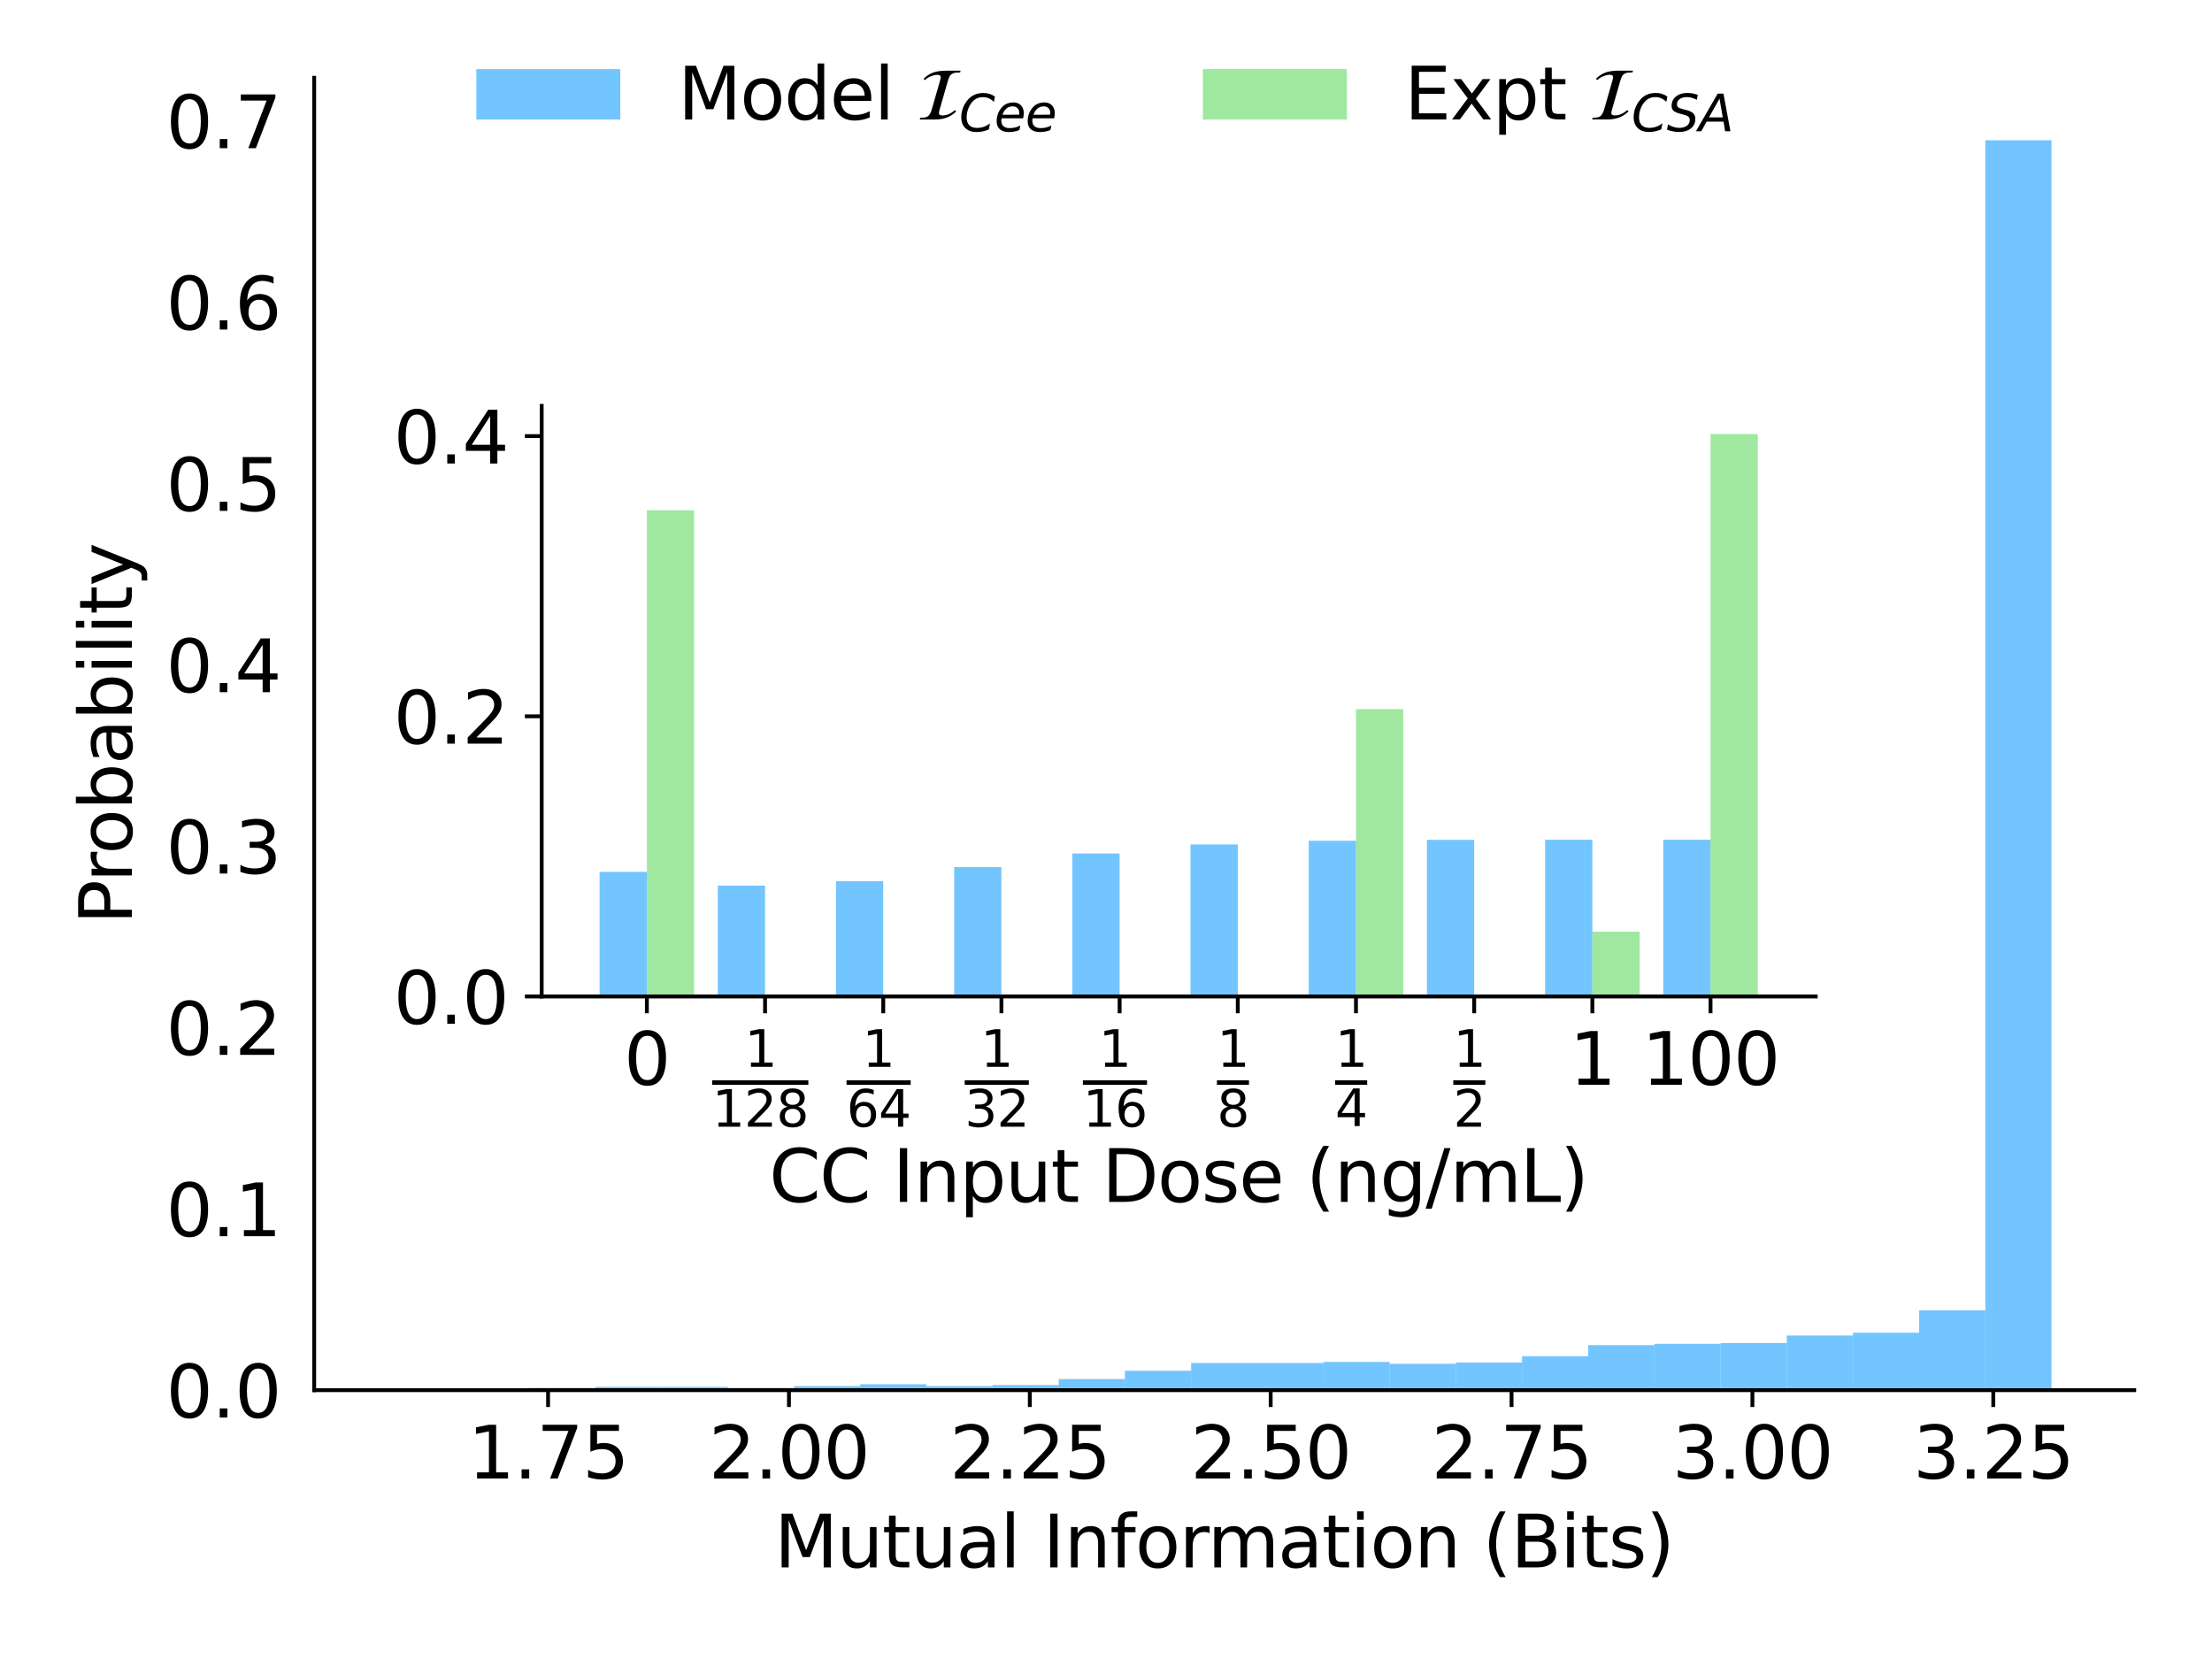 <?xml version="1.0" encoding="utf-8" standalone="no"?>
<!DOCTYPE svg PUBLIC "-//W3C//DTD SVG 1.1//EN"
  "http://www.w3.org/Graphics/SVG/1.1/DTD/svg11.dtd">
<svg height="345.6pt" version="1.1" viewBox="0 0 460.8 345.6" width="460.8pt" xmlns="http://www.w3.org/2000/svg" xmlns:xlink="http://www.w3.org/1999/xlink">
 <defs>
  <style type="text/css">*{stroke-linecap:butt;stroke-linejoin:round;}</style>
 </defs>
 <g id="figure_1">
  <g id="patch_1">
   <path d="M 0 345.6 
L 460.8 345.6 
L 460.8 0 
L 0 0 
z
" style="fill:#ffffff;"/>
  </g>
  <g id="axes_1">
   <g id="patch_2">
    <path d="M 65.45 289.6 
L 444.6 289.6 
L 444.6 16.2 
L 65.45 16.2 
z
" style="fill:#ffffff;"/>
   </g>
   <g id="patch_3">
    <path clip-path="url(#pda59488178)" d="M 82.684 289.6 
L 96.471 289.6 
L 96.471 289.546 
L 82.684 289.546 
z
" style="fill:#0096ff;opacity:0.55;"/>
   </g>
   <g id="patch_4">
    <path clip-path="url(#pda59488178)" d="M 96.471 289.6 
L 110.259 289.6 
L 110.259 289.492 
L 96.471 289.492 
z
" style="fill:#0096ff;opacity:0.55;"/>
   </g>
   <g id="patch_5">
    <path clip-path="url(#pda59488178)" d="M 110.259 289.6 
L 124.046 289.6 
L 124.046 289.114 
L 110.259 289.114 
z
" style="fill:#0096ff;opacity:0.55;"/>
   </g>
   <g id="patch_6">
    <path clip-path="url(#pda59488178)" d="M 124.046 289.6 
L 137.833 289.6 
L 137.833 288.898 
L 124.046 288.898 
z
" style="fill:#0096ff;opacity:0.55;"/>
   </g>
   <g id="patch_7">
    <path clip-path="url(#pda59488178)" d="M 137.833 289.6 
L 151.62 289.6 
L 151.62 288.898 
L 137.833 288.898 
z
" style="fill:#0096ff;opacity:0.55;"/>
   </g>
   <g id="patch_8">
    <path clip-path="url(#pda59488178)" d="M 151.62 289.6 
L 165.408 289.6 
L 165.408 289.114 
L 151.62 289.114 
z
" style="fill:#0096ff;opacity:0.55;"/>
   </g>
   <g id="patch_9">
    <path clip-path="url(#pda59488178)" d="M 165.408 289.6 
L 179.195 289.6 
L 179.195 288.737 
L 165.408 288.737 
z
" style="fill:#0096ff;opacity:0.55;"/>
   </g>
   <g id="patch_10">
    <path clip-path="url(#pda59488178)" d="M 179.195 289.6 
L 192.982 289.6 
L 192.982 288.359 
L 179.195 288.359 
z
" style="fill:#0096ff;opacity:0.55;"/>
   </g>
   <g id="patch_11">
    <path clip-path="url(#pda59488178)" d="M 192.982 289.6 
L 206.77 289.6 
L 206.77 288.737 
L 192.982 288.737 
z
" style="fill:#0096ff;opacity:0.55;"/>
   </g>
   <g id="patch_12">
    <path clip-path="url(#pda59488178)" d="M 206.77 289.6 
L 220.557 289.6 
L 220.557 288.521 
L 206.77 288.521 
z
" style="fill:#0096ff;opacity:0.55;"/>
   </g>
   <g id="patch_13">
    <path clip-path="url(#pda59488178)" d="M 220.557 289.6 
L 234.344 289.6 
L 234.344 287.28 
L 220.557 287.28 
z
" style="fill:#0096ff;opacity:0.55;"/>
   </g>
   <g id="patch_14">
    <path clip-path="url(#pda59488178)" d="M 234.344 289.6 
L 248.131 289.6 
L 248.131 285.553 
L 234.344 285.553 
z
" style="fill:#0096ff;opacity:0.55;"/>
   </g>
   <g id="patch_15">
    <path clip-path="url(#pda59488178)" d="M 248.131 289.6 
L 261.919 289.6 
L 261.919 283.934 
L 248.131 283.934 
z
" style="fill:#0096ff;opacity:0.55;"/>
   </g>
   <g id="patch_16">
    <path clip-path="url(#pda59488178)" d="M 261.919 289.6 
L 275.706 289.6 
L 275.706 283.934 
L 261.919 283.934 
z
" style="fill:#0096ff;opacity:0.55;"/>
   </g>
   <g id="patch_17">
    <path clip-path="url(#pda59488178)" d="M 275.706 289.6 
L 289.493 289.6 
L 289.493 283.718 
L 275.706 283.718 
z
" style="fill:#0096ff;opacity:0.55;"/>
   </g>
   <g id="patch_18">
    <path clip-path="url(#pda59488178)" d="M 289.493 289.6 
L 303.28 289.6 
L 303.28 284.096 
L 289.493 284.096 
z
" style="fill:#0096ff;opacity:0.55;"/>
   </g>
   <g id="patch_19">
    <path clip-path="url(#pda59488178)" d="M 303.28 289.6 
L 317.068 289.6 
L 317.068 283.826 
L 303.28 283.826 
z
" style="fill:#0096ff;opacity:0.55;"/>
   </g>
   <g id="patch_20">
    <path clip-path="url(#pda59488178)" d="M 317.068 289.6 
L 330.855 289.6 
L 330.855 282.531 
L 317.068 282.531 
z
" style="fill:#0096ff;opacity:0.55;"/>
   </g>
   <g id="patch_21">
    <path clip-path="url(#pda59488178)" d="M 330.855 289.6 
L 344.642 289.6 
L 344.642 280.21 
L 330.855 280.21 
z
" style="fill:#0096ff;opacity:0.55;"/>
   </g>
   <g id="patch_22">
    <path clip-path="url(#pda59488178)" d="M 344.642 289.6 
L 358.43 289.6 
L 358.43 279.94 
L 344.642 279.94 
z
" style="fill:#0096ff;opacity:0.55;"/>
   </g>
   <g id="patch_23">
    <path clip-path="url(#pda59488178)" d="M 358.43 289.6 
L 372.217 289.6 
L 372.217 279.778 
L 358.43 279.778 
z
" style="fill:#0096ff;opacity:0.55;"/>
   </g>
   <g id="patch_24">
    <path clip-path="url(#pda59488178)" d="M 372.217 289.6 
L 386.004 289.6 
L 386.004 278.213 
L 372.217 278.213 
z
" style="fill:#0096ff;opacity:0.55;"/>
   </g>
   <g id="patch_25">
    <path clip-path="url(#pda59488178)" d="M 386.004 289.6 
L 399.791 289.6 
L 399.791 277.62 
L 386.004 277.62 
z
" style="fill:#0096ff;opacity:0.55;"/>
   </g>
   <g id="patch_26">
    <path clip-path="url(#pda59488178)" d="M 399.791 289.6 
L 413.579 289.6 
L 413.579 272.979 
L 399.791 272.979 
z
" style="fill:#0096ff;opacity:0.55;"/>
   </g>
   <g id="patch_27">
    <path clip-path="url(#pda59488178)" d="M 413.579 289.6 
L 427.366 289.6 
L 427.366 29.219 
L 413.579 29.219 
z
" style="fill:#0096ff;opacity:0.55;"/>
   </g>
   <g id="matplotlib.axis_1">
    <g id="xtick_1">
     <g id="line2d_1">
      <defs>
       <path d="M 0 0 
L 0 3.5 
" id="m96b99343ce" style="stroke:#000000;stroke-width:0.8;"/>
      </defs>
      <g>
       <use style="stroke:#000000;stroke-width:0.8;" x="114.174" xlink:href="#m96b99343ce" y="289.6"/>
      </g>
     </g>
     <g id="text_1">
      <!-- 1.75 -->
      <g transform="translate(97.475 307.998)scale(0.15 -0.15)">
       <defs>
        <path d="M 794 531 
L 1825 531 
L 1825 4091 
L 703 3866 
L 703 4441 
L 1819 4666 
L 2450 4666 
L 2450 531 
L 3481 531 
L 3481 0 
L 794 0 
L 794 531 
z
" id="DejaVuSans-31" transform="scale(0.016)"/>
        <path d="M 684 794 
L 1344 794 
L 1344 0 
L 684 0 
L 684 794 
z
" id="DejaVuSans-2e" transform="scale(0.016)"/>
        <path d="M 525 4666 
L 3525 4666 
L 3525 4397 
L 1831 0 
L 1172 0 
L 2766 4134 
L 525 4134 
L 525 4666 
z
" id="DejaVuSans-37" transform="scale(0.016)"/>
        <path d="M 691 4666 
L 3169 4666 
L 3169 4134 
L 1269 4134 
L 1269 2991 
Q 1406 3038 1543 3061 
Q 1681 3084 1819 3084 
Q 2600 3084 3056 2656 
Q 3513 2228 3513 1497 
Q 3513 744 3044 326 
Q 2575 -91 1722 -91 
Q 1428 -91 1123 -41 
Q 819 9 494 109 
L 494 744 
Q 775 591 1075 516 
Q 1375 441 1709 441 
Q 2250 441 2565 725 
Q 2881 1009 2881 1497 
Q 2881 1984 2565 2268 
Q 2250 2553 1709 2553 
Q 1456 2553 1204 2497 
Q 953 2441 691 2322 
L 691 4666 
z
" id="DejaVuSans-35" transform="scale(0.016)"/>
       </defs>
       <use xlink:href="#DejaVuSans-31"/>
       <use x="63.623" xlink:href="#DejaVuSans-2e"/>
       <use x="95.41" xlink:href="#DejaVuSans-37"/>
       <use x="159.033" xlink:href="#DejaVuSans-35"/>
      </g>
     </g>
    </g>
    <g id="xtick_2">
     <g id="line2d_2">
      <g>
       <use style="stroke:#000000;stroke-width:0.8;" x="164.351" xlink:href="#m96b99343ce" y="289.6"/>
      </g>
     </g>
     <g id="text_2">
      <!-- 2.00 -->
      <g transform="translate(147.652 307.998)scale(0.15 -0.15)">
       <defs>
        <path d="M 1228 531 
L 3431 531 
L 3431 0 
L 469 0 
L 469 531 
Q 828 903 1448 1529 
Q 2069 2156 2228 2338 
Q 2531 2678 2651 2914 
Q 2772 3150 2772 3378 
Q 2772 3750 2511 3984 
Q 2250 4219 1831 4219 
Q 1534 4219 1204 4116 
Q 875 4013 500 3803 
L 500 4441 
Q 881 4594 1212 4672 
Q 1544 4750 1819 4750 
Q 2544 4750 2975 4387 
Q 3406 4025 3406 3419 
Q 3406 3131 3298 2873 
Q 3191 2616 2906 2266 
Q 2828 2175 2409 1742 
Q 1991 1309 1228 531 
z
" id="DejaVuSans-32" transform="scale(0.016)"/>
        <path d="M 2034 4250 
Q 1547 4250 1301 3770 
Q 1056 3291 1056 2328 
Q 1056 1369 1301 889 
Q 1547 409 2034 409 
Q 2525 409 2770 889 
Q 3016 1369 3016 2328 
Q 3016 3291 2770 3770 
Q 2525 4250 2034 4250 
z
M 2034 4750 
Q 2819 4750 3233 4129 
Q 3647 3509 3647 2328 
Q 3647 1150 3233 529 
Q 2819 -91 2034 -91 
Q 1250 -91 836 529 
Q 422 1150 422 2328 
Q 422 3509 836 4129 
Q 1250 4750 2034 4750 
z
" id="DejaVuSans-30" transform="scale(0.016)"/>
       </defs>
       <use xlink:href="#DejaVuSans-32"/>
       <use x="63.623" xlink:href="#DejaVuSans-2e"/>
       <use x="95.41" xlink:href="#DejaVuSans-30"/>
       <use x="159.033" xlink:href="#DejaVuSans-30"/>
      </g>
     </g>
    </g>
    <g id="xtick_3">
     <g id="line2d_3">
      <g>
       <use style="stroke:#000000;stroke-width:0.8;" x="214.528" xlink:href="#m96b99343ce" y="289.6"/>
      </g>
     </g>
     <g id="text_3">
      <!-- 2.25 -->
      <g transform="translate(197.829 307.998)scale(0.15 -0.15)">
       <use xlink:href="#DejaVuSans-32"/>
       <use x="63.623" xlink:href="#DejaVuSans-2e"/>
       <use x="95.41" xlink:href="#DejaVuSans-32"/>
       <use x="159.033" xlink:href="#DejaVuSans-35"/>
      </g>
     </g>
    </g>
    <g id="xtick_4">
     <g id="line2d_4">
      <g>
       <use style="stroke:#000000;stroke-width:0.8;" x="264.705" xlink:href="#m96b99343ce" y="289.6"/>
      </g>
     </g>
     <g id="text_4">
      <!-- 2.50 -->
      <g transform="translate(248.006 307.998)scale(0.15 -0.15)">
       <use xlink:href="#DejaVuSans-32"/>
       <use x="63.623" xlink:href="#DejaVuSans-2e"/>
       <use x="95.41" xlink:href="#DejaVuSans-35"/>
       <use x="159.033" xlink:href="#DejaVuSans-30"/>
      </g>
     </g>
    </g>
    <g id="xtick_5">
     <g id="line2d_5">
      <g>
       <use style="stroke:#000000;stroke-width:0.8;" x="314.883" xlink:href="#m96b99343ce" y="289.6"/>
      </g>
     </g>
     <g id="text_5">
      <!-- 2.75 -->
      <g transform="translate(298.183 307.998)scale(0.15 -0.15)">
       <use xlink:href="#DejaVuSans-32"/>
       <use x="63.623" xlink:href="#DejaVuSans-2e"/>
       <use x="95.41" xlink:href="#DejaVuSans-37"/>
       <use x="159.033" xlink:href="#DejaVuSans-35"/>
      </g>
     </g>
    </g>
    <g id="xtick_6">
     <g id="line2d_6">
      <g>
       <use style="stroke:#000000;stroke-width:0.8;" x="365.06" xlink:href="#m96b99343ce" y="289.6"/>
      </g>
     </g>
     <g id="text_6">
      <!-- 3.00 -->
      <g transform="translate(348.36 307.998)scale(0.15 -0.15)">
       <defs>
        <path d="M 2597 2516 
Q 3050 2419 3304 2112 
Q 3559 1806 3559 1356 
Q 3559 666 3084 287 
Q 2609 -91 1734 -91 
Q 1441 -91 1130 -33 
Q 819 25 488 141 
L 488 750 
Q 750 597 1062 519 
Q 1375 441 1716 441 
Q 2309 441 2620 675 
Q 2931 909 2931 1356 
Q 2931 1769 2642 2001 
Q 2353 2234 1838 2234 
L 1294 2234 
L 1294 2753 
L 1863 2753 
Q 2328 2753 2575 2939 
Q 2822 3125 2822 3475 
Q 2822 3834 2567 4026 
Q 2313 4219 1838 4219 
Q 1578 4219 1281 4162 
Q 984 4106 628 3988 
L 628 4550 
Q 988 4650 1302 4700 
Q 1616 4750 1894 4750 
Q 2613 4750 3031 4423 
Q 3450 4097 3450 3541 
Q 3450 3153 3228 2886 
Q 3006 2619 2597 2516 
z
" id="DejaVuSans-33" transform="scale(0.016)"/>
       </defs>
       <use xlink:href="#DejaVuSans-33"/>
       <use x="63.623" xlink:href="#DejaVuSans-2e"/>
       <use x="95.41" xlink:href="#DejaVuSans-30"/>
       <use x="159.033" xlink:href="#DejaVuSans-30"/>
      </g>
     </g>
    </g>
    <g id="xtick_7">
     <g id="line2d_7">
      <g>
       <use style="stroke:#000000;stroke-width:0.8;" x="415.237" xlink:href="#m96b99343ce" y="289.6"/>
      </g>
     </g>
     <g id="text_7">
      <!-- 3.25 -->
      <g transform="translate(398.538 307.998)scale(0.15 -0.15)">
       <use xlink:href="#DejaVuSans-33"/>
       <use x="63.623" xlink:href="#DejaVuSans-2e"/>
       <use x="95.41" xlink:href="#DejaVuSans-32"/>
       <use x="159.033" xlink:href="#DejaVuSans-35"/>
      </g>
     </g>
    </g>
    <g id="text_8">
     <!-- Mutual Information (Bits) -->
     <g transform="translate(161.317 326.515)scale(0.15 -0.15)">
      <defs>
       <path d="M 628 4666 
L 1569 4666 
L 2759 1491 
L 3956 4666 
L 4897 4666 
L 4897 0 
L 4281 0 
L 4281 4097 
L 3078 897 
L 2444 897 
L 1241 4097 
L 1241 0 
L 628 0 
L 628 4666 
z
" id="DejaVuSans-4d" transform="scale(0.016)"/>
       <path d="M 544 1381 
L 544 3500 
L 1119 3500 
L 1119 1403 
Q 1119 906 1312 657 
Q 1506 409 1894 409 
Q 2359 409 2629 706 
Q 2900 1003 2900 1516 
L 2900 3500 
L 3475 3500 
L 3475 0 
L 2900 0 
L 2900 538 
Q 2691 219 2414 64 
Q 2138 -91 1772 -91 
Q 1169 -91 856 284 
Q 544 659 544 1381 
z
M 1991 3584 
L 1991 3584 
z
" id="DejaVuSans-75" transform="scale(0.016)"/>
       <path d="M 1172 4494 
L 1172 3500 
L 2356 3500 
L 2356 3053 
L 1172 3053 
L 1172 1153 
Q 1172 725 1289 603 
Q 1406 481 1766 481 
L 2356 481 
L 2356 0 
L 1766 0 
Q 1100 0 847 248 
Q 594 497 594 1153 
L 594 3053 
L 172 3053 
L 172 3500 
L 594 3500 
L 594 4494 
L 1172 4494 
z
" id="DejaVuSans-74" transform="scale(0.016)"/>
       <path d="M 2194 1759 
Q 1497 1759 1228 1600 
Q 959 1441 959 1056 
Q 959 750 1161 570 
Q 1363 391 1709 391 
Q 2188 391 2477 730 
Q 2766 1069 2766 1631 
L 2766 1759 
L 2194 1759 
z
M 3341 1997 
L 3341 0 
L 2766 0 
L 2766 531 
Q 2569 213 2275 61 
Q 1981 -91 1556 -91 
Q 1019 -91 701 211 
Q 384 513 384 1019 
Q 384 1609 779 1909 
Q 1175 2209 1959 2209 
L 2766 2209 
L 2766 2266 
Q 2766 2663 2505 2880 
Q 2244 3097 1772 3097 
Q 1472 3097 1187 3025 
Q 903 2953 641 2809 
L 641 3341 
Q 956 3463 1253 3523 
Q 1550 3584 1831 3584 
Q 2591 3584 2966 3190 
Q 3341 2797 3341 1997 
z
" id="DejaVuSans-61" transform="scale(0.016)"/>
       <path d="M 603 4863 
L 1178 4863 
L 1178 0 
L 603 0 
L 603 4863 
z
" id="DejaVuSans-6c" transform="scale(0.016)"/>
       <path id="DejaVuSans-20" transform="scale(0.016)"/>
       <path d="M 628 4666 
L 1259 4666 
L 1259 0 
L 628 0 
L 628 4666 
z
" id="DejaVuSans-49" transform="scale(0.016)"/>
       <path d="M 3513 2113 
L 3513 0 
L 2938 0 
L 2938 2094 
Q 2938 2591 2744 2837 
Q 2550 3084 2163 3084 
Q 1697 3084 1428 2787 
Q 1159 2491 1159 1978 
L 1159 0 
L 581 0 
L 581 3500 
L 1159 3500 
L 1159 2956 
Q 1366 3272 1645 3428 
Q 1925 3584 2291 3584 
Q 2894 3584 3203 3211 
Q 3513 2838 3513 2113 
z
" id="DejaVuSans-6e" transform="scale(0.016)"/>
       <path d="M 2375 4863 
L 2375 4384 
L 1825 4384 
Q 1516 4384 1395 4259 
Q 1275 4134 1275 3809 
L 1275 3500 
L 2222 3500 
L 2222 3053 
L 1275 3053 
L 1275 0 
L 697 0 
L 697 3053 
L 147 3053 
L 147 3500 
L 697 3500 
L 697 3744 
Q 697 4328 969 4595 
Q 1241 4863 1831 4863 
L 2375 4863 
z
" id="DejaVuSans-66" transform="scale(0.016)"/>
       <path d="M 1959 3097 
Q 1497 3097 1228 2736 
Q 959 2375 959 1747 
Q 959 1119 1226 758 
Q 1494 397 1959 397 
Q 2419 397 2687 759 
Q 2956 1122 2956 1747 
Q 2956 2369 2687 2733 
Q 2419 3097 1959 3097 
z
M 1959 3584 
Q 2709 3584 3137 3096 
Q 3566 2609 3566 1747 
Q 3566 888 3137 398 
Q 2709 -91 1959 -91 
Q 1206 -91 779 398 
Q 353 888 353 1747 
Q 353 2609 779 3096 
Q 1206 3584 1959 3584 
z
" id="DejaVuSans-6f" transform="scale(0.016)"/>
       <path d="M 2631 2963 
Q 2534 3019 2420 3045 
Q 2306 3072 2169 3072 
Q 1681 3072 1420 2755 
Q 1159 2438 1159 1844 
L 1159 0 
L 581 0 
L 581 3500 
L 1159 3500 
L 1159 2956 
Q 1341 3275 1631 3429 
Q 1922 3584 2338 3584 
Q 2397 3584 2469 3576 
Q 2541 3569 2628 3553 
L 2631 2963 
z
" id="DejaVuSans-72" transform="scale(0.016)"/>
       <path d="M 3328 2828 
Q 3544 3216 3844 3400 
Q 4144 3584 4550 3584 
Q 5097 3584 5394 3201 
Q 5691 2819 5691 2113 
L 5691 0 
L 5113 0 
L 5113 2094 
Q 5113 2597 4934 2840 
Q 4756 3084 4391 3084 
Q 3944 3084 3684 2787 
Q 3425 2491 3425 1978 
L 3425 0 
L 2847 0 
L 2847 2094 
Q 2847 2600 2669 2842 
Q 2491 3084 2119 3084 
Q 1678 3084 1418 2786 
Q 1159 2488 1159 1978 
L 1159 0 
L 581 0 
L 581 3500 
L 1159 3500 
L 1159 2956 
Q 1356 3278 1631 3431 
Q 1906 3584 2284 3584 
Q 2666 3584 2933 3390 
Q 3200 3197 3328 2828 
z
" id="DejaVuSans-6d" transform="scale(0.016)"/>
       <path d="M 603 3500 
L 1178 3500 
L 1178 0 
L 603 0 
L 603 3500 
z
M 603 4863 
L 1178 4863 
L 1178 4134 
L 603 4134 
L 603 4863 
z
" id="DejaVuSans-69" transform="scale(0.016)"/>
       <path d="M 1984 4856 
Q 1566 4138 1362 3434 
Q 1159 2731 1159 2009 
Q 1159 1288 1364 580 
Q 1569 -128 1984 -844 
L 1484 -844 
Q 1016 -109 783 600 
Q 550 1309 550 2009 
Q 550 2706 781 3412 
Q 1013 4119 1484 4856 
L 1984 4856 
z
" id="DejaVuSans-28" transform="scale(0.016)"/>
       <path d="M 1259 2228 
L 1259 519 
L 2272 519 
Q 2781 519 3026 730 
Q 3272 941 3272 1375 
Q 3272 1813 3026 2020 
Q 2781 2228 2272 2228 
L 1259 2228 
z
M 1259 4147 
L 1259 2741 
L 2194 2741 
Q 2656 2741 2882 2914 
Q 3109 3088 3109 3444 
Q 3109 3797 2882 3972 
Q 2656 4147 2194 4147 
L 1259 4147 
z
M 628 4666 
L 2241 4666 
Q 2963 4666 3353 4366 
Q 3744 4066 3744 3513 
Q 3744 3084 3544 2831 
Q 3344 2578 2956 2516 
Q 3422 2416 3680 2098 
Q 3938 1781 3938 1306 
Q 3938 681 3513 340 
Q 3088 0 2303 0 
L 628 0 
L 628 4666 
z
" id="DejaVuSans-42" transform="scale(0.016)"/>
       <path d="M 2834 3397 
L 2834 2853 
Q 2591 2978 2328 3040 
Q 2066 3103 1784 3103 
Q 1356 3103 1142 2972 
Q 928 2841 928 2578 
Q 928 2378 1081 2264 
Q 1234 2150 1697 2047 
L 1894 2003 
Q 2506 1872 2764 1633 
Q 3022 1394 3022 966 
Q 3022 478 2636 193 
Q 2250 -91 1575 -91 
Q 1294 -91 989 -36 
Q 684 19 347 128 
L 347 722 
Q 666 556 975 473 
Q 1284 391 1588 391 
Q 1994 391 2212 530 
Q 2431 669 2431 922 
Q 2431 1156 2273 1281 
Q 2116 1406 1581 1522 
L 1381 1569 
Q 847 1681 609 1914 
Q 372 2147 372 2553 
Q 372 3047 722 3315 
Q 1072 3584 1716 3584 
Q 2034 3584 2315 3537 
Q 2597 3491 2834 3397 
z
" id="DejaVuSans-73" transform="scale(0.016)"/>
       <path d="M 513 4856 
L 1013 4856 
Q 1481 4119 1714 3412 
Q 1947 2706 1947 2009 
Q 1947 1309 1714 600 
Q 1481 -109 1013 -844 
L 513 -844 
Q 928 -128 1133 580 
Q 1338 1288 1338 2009 
Q 1338 2731 1133 3434 
Q 928 4138 513 4856 
z
" id="DejaVuSans-29" transform="scale(0.016)"/>
      </defs>
      <use xlink:href="#DejaVuSans-4d"/>
      <use x="86.279" xlink:href="#DejaVuSans-75"/>
      <use x="149.658" xlink:href="#DejaVuSans-74"/>
      <use x="188.867" xlink:href="#DejaVuSans-75"/>
      <use x="252.246" xlink:href="#DejaVuSans-61"/>
      <use x="313.525" xlink:href="#DejaVuSans-6c"/>
      <use x="341.309" xlink:href="#DejaVuSans-20"/>
      <use x="373.096" xlink:href="#DejaVuSans-49"/>
      <use x="402.588" xlink:href="#DejaVuSans-6e"/>
      <use x="465.967" xlink:href="#DejaVuSans-66"/>
      <use x="501.172" xlink:href="#DejaVuSans-6f"/>
      <use x="562.354" xlink:href="#DejaVuSans-72"/>
      <use x="601.717" xlink:href="#DejaVuSans-6d"/>
      <use x="699.129" xlink:href="#DejaVuSans-61"/>
      <use x="760.408" xlink:href="#DejaVuSans-74"/>
      <use x="799.617" xlink:href="#DejaVuSans-69"/>
      <use x="827.4" xlink:href="#DejaVuSans-6f"/>
      <use x="888.582" xlink:href="#DejaVuSans-6e"/>
      <use x="951.961" xlink:href="#DejaVuSans-20"/>
      <use x="983.748" xlink:href="#DejaVuSans-28"/>
      <use x="1022.762" xlink:href="#DejaVuSans-42"/>
      <use x="1091.365" xlink:href="#DejaVuSans-69"/>
      <use x="1119.148" xlink:href="#DejaVuSans-74"/>
      <use x="1158.357" xlink:href="#DejaVuSans-73"/>
      <use x="1210.457" xlink:href="#DejaVuSans-29"/>
     </g>
    </g>
   </g>
   <g id="matplotlib.axis_2">
    <g id="ytick_1">
     <g id="text_9">
      <!-- 0.0 -->
      <g transform="translate(34.595 295.299)scale(0.15 -0.15)">
       <use xlink:href="#DejaVuSans-30"/>
       <use x="63.623" xlink:href="#DejaVuSans-2e"/>
       <use x="95.41" xlink:href="#DejaVuSans-30"/>
      </g>
     </g>
    </g>
    <g id="ytick_2">
     <g id="text_10">
      <!-- 0.1 -->
      <g transform="translate(34.595 257.523)scale(0.15 -0.15)">
       <use xlink:href="#DejaVuSans-30"/>
       <use x="63.623" xlink:href="#DejaVuSans-2e"/>
       <use x="95.41" xlink:href="#DejaVuSans-31"/>
      </g>
     </g>
    </g>
    <g id="ytick_3">
     <g id="text_11">
      <!-- 0.2 -->
      <g transform="translate(34.595 219.748)scale(0.15 -0.15)">
       <use xlink:href="#DejaVuSans-30"/>
       <use x="63.623" xlink:href="#DejaVuSans-2e"/>
       <use x="95.41" xlink:href="#DejaVuSans-32"/>
      </g>
     </g>
    </g>
    <g id="ytick_4">
     <g id="text_12">
      <!-- 0.3 -->
      <g transform="translate(34.595 181.972)scale(0.15 -0.15)">
       <use xlink:href="#DejaVuSans-30"/>
       <use x="63.623" xlink:href="#DejaVuSans-2e"/>
       <use x="95.41" xlink:href="#DejaVuSans-33"/>
      </g>
     </g>
    </g>
    <g id="ytick_5">
     <g id="text_13">
      <!-- 0.4 -->
      <g transform="translate(34.595 144.197)scale(0.15 -0.15)">
       <defs>
        <path d="M 2419 4116 
L 825 1625 
L 2419 1625 
L 2419 4116 
z
M 2253 4666 
L 3047 4666 
L 3047 1625 
L 3713 1625 
L 3713 1100 
L 3047 1100 
L 3047 0 
L 2419 0 
L 2419 1100 
L 313 1100 
L 313 1709 
L 2253 4666 
z
" id="DejaVuSans-34" transform="scale(0.016)"/>
       </defs>
       <use xlink:href="#DejaVuSans-30"/>
       <use x="63.623" xlink:href="#DejaVuSans-2e"/>
       <use x="95.41" xlink:href="#DejaVuSans-34"/>
      </g>
     </g>
    </g>
    <g id="ytick_6">
     <g id="text_14">
      <!-- 0.5 -->
      <g transform="translate(34.595 106.421)scale(0.15 -0.15)">
       <use xlink:href="#DejaVuSans-30"/>
       <use x="63.623" xlink:href="#DejaVuSans-2e"/>
       <use x="95.41" xlink:href="#DejaVuSans-35"/>
      </g>
     </g>
    </g>
    <g id="ytick_7">
     <g id="text_15">
      <!-- 0.6 -->
      <g transform="translate(34.595 68.646)scale(0.15 -0.15)">
       <defs>
        <path d="M 2113 2584 
Q 1688 2584 1439 2293 
Q 1191 2003 1191 1497 
Q 1191 994 1439 701 
Q 1688 409 2113 409 
Q 2538 409 2786 701 
Q 3034 994 3034 1497 
Q 3034 2003 2786 2293 
Q 2538 2584 2113 2584 
z
M 3366 4563 
L 3366 3988 
Q 3128 4100 2886 4159 
Q 2644 4219 2406 4219 
Q 1781 4219 1451 3797 
Q 1122 3375 1075 2522 
Q 1259 2794 1537 2939 
Q 1816 3084 2150 3084 
Q 2853 3084 3261 2657 
Q 3669 2231 3669 1497 
Q 3669 778 3244 343 
Q 2819 -91 2113 -91 
Q 1303 -91 875 529 
Q 447 1150 447 2328 
Q 447 3434 972 4092 
Q 1497 4750 2381 4750 
Q 2619 4750 2861 4703 
Q 3103 4656 3366 4563 
z
" id="DejaVuSans-36" transform="scale(0.016)"/>
       </defs>
       <use xlink:href="#DejaVuSans-30"/>
       <use x="63.623" xlink:href="#DejaVuSans-2e"/>
       <use x="95.41" xlink:href="#DejaVuSans-36"/>
      </g>
     </g>
    </g>
    <g id="ytick_8">
     <g id="text_16">
      <!-- 0.7 -->
      <g transform="translate(34.595 30.871)scale(0.15 -0.15)">
       <use xlink:href="#DejaVuSans-30"/>
       <use x="63.623" xlink:href="#DejaVuSans-2e"/>
       <use x="95.41" xlink:href="#DejaVuSans-37"/>
      </g>
     </g>
    </g>
    <g id="text_17">
     <!-- Probability -->
     <g transform="translate(27.476 192.543)rotate(-90)scale(0.15 -0.15)">
      <defs>
       <path d="M 1259 4147 
L 1259 2394 
L 2053 2394 
Q 2494 2394 2734 2622 
Q 2975 2850 2975 3272 
Q 2975 3691 2734 3919 
Q 2494 4147 2053 4147 
L 1259 4147 
z
M 628 4666 
L 2053 4666 
Q 2838 4666 3239 4311 
Q 3641 3956 3641 3272 
Q 3641 2581 3239 2228 
Q 2838 1875 2053 1875 
L 1259 1875 
L 1259 0 
L 628 0 
L 628 4666 
z
" id="DejaVuSans-50" transform="scale(0.016)"/>
       <path d="M 3116 1747 
Q 3116 2381 2855 2742 
Q 2594 3103 2138 3103 
Q 1681 3103 1420 2742 
Q 1159 2381 1159 1747 
Q 1159 1113 1420 752 
Q 1681 391 2138 391 
Q 2594 391 2855 752 
Q 3116 1113 3116 1747 
z
M 1159 2969 
Q 1341 3281 1617 3432 
Q 1894 3584 2278 3584 
Q 2916 3584 3314 3078 
Q 3713 2572 3713 1747 
Q 3713 922 3314 415 
Q 2916 -91 2278 -91 
Q 1894 -91 1617 61 
Q 1341 213 1159 525 
L 1159 0 
L 581 0 
L 581 4863 
L 1159 4863 
L 1159 2969 
z
" id="DejaVuSans-62" transform="scale(0.016)"/>
       <path d="M 2059 -325 
Q 1816 -950 1584 -1140 
Q 1353 -1331 966 -1331 
L 506 -1331 
L 506 -850 
L 844 -850 
Q 1081 -850 1212 -737 
Q 1344 -625 1503 -206 
L 1606 56 
L 191 3500 
L 800 3500 
L 1894 763 
L 2988 3500 
L 3597 3500 
L 2059 -325 
z
" id="DejaVuSans-79" transform="scale(0.016)"/>
      </defs>
      <use xlink:href="#DejaVuSans-50"/>
      <use x="58.553" xlink:href="#DejaVuSans-72"/>
      <use x="97.416" xlink:href="#DejaVuSans-6f"/>
      <use x="158.598" xlink:href="#DejaVuSans-62"/>
      <use x="222.074" xlink:href="#DejaVuSans-61"/>
      <use x="283.354" xlink:href="#DejaVuSans-62"/>
      <use x="346.83" xlink:href="#DejaVuSans-69"/>
      <use x="374.613" xlink:href="#DejaVuSans-6c"/>
      <use x="402.396" xlink:href="#DejaVuSans-69"/>
      <use x="430.18" xlink:href="#DejaVuSans-74"/>
      <use x="469.389" xlink:href="#DejaVuSans-79"/>
     </g>
    </g>
   </g>
   <g id="patch_28">
    <path d="M 65.45 289.6 
L 65.45 16.2 
" style="fill:none;stroke:#000000;stroke-linecap:square;stroke-linejoin:miter;stroke-width:0.8;"/>
   </g>
   <g id="patch_29">
    <path d="M 65.45 289.6 
L 444.6 289.6 
" style="fill:none;stroke:#000000;stroke-linecap:square;stroke-linejoin:miter;stroke-width:0.8;"/>
   </g>
  </g>
  <g id="axes_2">
   <g id="patch_30">
    <path d="M 112.844 207.58 
L 378.249 207.58 
L 378.249 84.55 
L 112.844 84.55 
z
" style="fill:#ffffff;"/>
   </g>
   <g id="patch_31">
    <path clip-path="url(#p9028a5d6db)" d="M 124.908 207.58 
L 134.756 207.58 
L 134.756 181.627 
L 124.908 181.627 
z
" style="fill:#0096ff;opacity:0.55;"/>
   </g>
   <g id="patch_32">
    <path clip-path="url(#p9028a5d6db)" d="M 149.528 207.58 
L 159.376 207.58 
L 159.376 184.495 
L 149.528 184.495 
z
" style="fill:#0096ff;opacity:0.55;"/>
   </g>
   <g id="patch_33">
    <path clip-path="url(#p9028a5d6db)" d="M 174.148 207.58 
L 183.996 207.58 
L 183.996 183.568 
L 174.148 183.568 
z
" style="fill:#0096ff;opacity:0.55;"/>
   </g>
   <g id="patch_34">
    <path clip-path="url(#p9028a5d6db)" d="M 198.768 207.58 
L 208.616 207.58 
L 208.616 180.639 
L 198.768 180.639 
z
" style="fill:#0096ff;opacity:0.55;"/>
   </g>
   <g id="patch_35">
    <path clip-path="url(#p9028a5d6db)" d="M 223.388 207.58 
L 233.236 207.58 
L 233.236 177.795 
L 223.388 177.795 
z
" style="fill:#0096ff;opacity:0.55;"/>
   </g>
   <g id="patch_36">
    <path clip-path="url(#p9028a5d6db)" d="M 248.008 207.58 
L 257.856 207.58 
L 257.856 175.912 
L 248.008 175.912 
z
" style="fill:#0096ff;opacity:0.55;"/>
   </g>
   <g id="patch_37">
    <path clip-path="url(#p9028a5d6db)" d="M 272.628 207.58 
L 282.476 207.58 
L 282.476 175.144 
L 272.628 175.144 
z
" style="fill:#0096ff;opacity:0.55;"/>
   </g>
   <g id="patch_38">
    <path clip-path="url(#p9028a5d6db)" d="M 297.249 207.58 
L 307.097 207.58 
L 307.097 174.953 
L 297.249 174.953 
z
" style="fill:#0096ff;opacity:0.55;"/>
   </g>
   <g id="patch_39">
    <path clip-path="url(#p9028a5d6db)" d="M 321.869 207.58 
L 331.717 207.58 
L 331.717 174.928 
L 321.869 174.928 
z
" style="fill:#0096ff;opacity:0.55;"/>
   </g>
   <g id="patch_40">
    <path clip-path="url(#p9028a5d6db)" d="M 346.489 207.58 
L 356.337 207.58 
L 356.337 174.927 
L 346.489 174.927 
z
" style="fill:#0096ff;opacity:0.55;"/>
   </g>
   <g id="patch_41">
    <path clip-path="url(#p9028a5d6db)" d="M 134.756 207.58 
L 144.604 207.58 
L 144.604 106.305 
L 134.756 106.305 
z
" style="fill:#52d452;opacity:0.55;"/>
   </g>
   <g id="patch_42">
    <path clip-path="url(#p9028a5d6db)" d="M 159.376 207.58 
L 169.224 207.58 
L 169.224 207.58 
L 159.376 207.58 
z
" style="fill:#52d452;opacity:0.55;"/>
   </g>
   <g id="patch_43">
    <path clip-path="url(#p9028a5d6db)" d="M 183.996 207.58 
L 193.844 207.58 
L 193.844 207.58 
L 183.996 207.58 
z
" style="fill:#52d452;opacity:0.55;"/>
   </g>
   <g id="patch_44">
    <path clip-path="url(#p9028a5d6db)" d="M 208.616 207.58 
L 218.464 207.58 
L 218.464 207.58 
L 208.616 207.58 
z
" style="fill:#52d452;opacity:0.55;"/>
   </g>
   <g id="patch_45">
    <path clip-path="url(#p9028a5d6db)" d="M 233.236 207.58 
L 243.084 207.58 
L 243.084 207.58 
L 233.236 207.58 
z
" style="fill:#52d452;opacity:0.55;"/>
   </g>
   <g id="patch_46">
    <path clip-path="url(#p9028a5d6db)" d="M 257.856 207.58 
L 267.704 207.58 
L 267.704 207.58 
L 257.856 207.58 
z
" style="fill:#52d452;opacity:0.55;"/>
   </g>
   <g id="patch_47">
    <path clip-path="url(#p9028a5d6db)" d="M 282.476 207.58 
L 292.324 207.58 
L 292.324 147.723 
L 282.476 147.723 
z
" style="fill:#52d452;opacity:0.55;"/>
   </g>
   <g id="patch_48">
    <path clip-path="url(#p9028a5d6db)" d="M 307.097 207.58 
L 316.945 207.58 
L 316.945 207.579 
L 307.097 207.579 
z
" style="fill:#52d452;opacity:0.55;"/>
   </g>
   <g id="patch_49">
    <path clip-path="url(#p9028a5d6db)" d="M 331.717 207.58 
L 341.565 207.58 
L 341.565 194.071 
L 331.717 194.071 
z
" style="fill:#52d452;opacity:0.55;"/>
   </g>
   <g id="patch_50">
    <path clip-path="url(#p9028a5d6db)" d="M 356.337 207.58 
L 366.185 207.58 
L 366.185 90.409 
L 356.337 90.409 
z
" style="fill:#52d452;opacity:0.55;"/>
   </g>
   <g id="matplotlib.axis_3">
    <g id="xtick_8">
     <g id="line2d_8">
      <g>
       <use style="stroke:#000000;stroke-width:0.8;" x="134.756" xlink:href="#m96b99343ce" y="207.58"/>
      </g>
     </g>
     <g id="text_18">
      <!-- 0 -->
      <g transform="translate(129.984 225.978)scale(0.15 -0.15)">
       <use xlink:href="#DejaVuSans-30"/>
      </g>
     </g>
    </g>
    <g id="xtick_9">
     <g id="line2d_9">
      <g>
       <use style="stroke:#000000;stroke-width:0.8;" x="159.376" xlink:href="#m96b99343ce" y="207.58"/>
      </g>
     </g>
     <g id="text_19">
      <!-- $\frac{1}{128}$ -->
      <g transform="translate(148.351 228.83)scale(0.15 -0.15)">
       <defs>
        <path d="M 2034 2216 
Q 1584 2216 1326 1975 
Q 1069 1734 1069 1313 
Q 1069 891 1326 650 
Q 1584 409 2034 409 
Q 2484 409 2743 651 
Q 3003 894 3003 1313 
Q 3003 1734 2745 1975 
Q 2488 2216 2034 2216 
z
M 1403 2484 
Q 997 2584 770 2862 
Q 544 3141 544 3541 
Q 544 4100 942 4425 
Q 1341 4750 2034 4750 
Q 2731 4750 3128 4425 
Q 3525 4100 3525 3541 
Q 3525 3141 3298 2862 
Q 3072 2584 2669 2484 
Q 3125 2378 3379 2068 
Q 3634 1759 3634 1313 
Q 3634 634 3220 271 
Q 2806 -91 2034 -91 
Q 1263 -91 848 271 
Q 434 634 434 1313 
Q 434 1759 690 2068 
Q 947 2378 1403 2484 
z
M 1172 3481 
Q 1172 3119 1398 2916 
Q 1625 2713 2034 2713 
Q 2441 2713 2670 2916 
Q 2900 3119 2900 3481 
Q 2900 3844 2670 4047 
Q 2441 4250 2034 4250 
Q 1625 4250 1398 4047 
Q 1172 3844 1172 3481 
z
" id="DejaVuSans-38" transform="scale(0.016)"/>
       </defs>
       <use transform="translate(45 43.966)scale(0.7)" xlink:href="#DejaVuSans-31"/>
       <use transform="translate(0 -39.237)scale(0.7)" xlink:href="#DejaVuSans-31"/>
       <use transform="translate(44.536 -39.237)scale(0.7)" xlink:href="#DejaVuSans-32"/>
       <use transform="translate(89.072 -39.237)scale(0.7)" xlink:href="#DejaVuSans-38"/>
       <path d="M 0 18.966 
L 0 25.216 
L 133.608 25.216 
L 133.608 18.966 
L 0 18.966 
z
"/>
      </g>
     </g>
    </g>
    <g id="xtick_10">
     <g id="line2d_10">
      <g>
       <use style="stroke:#000000;stroke-width:0.8;" x="183.996" xlink:href="#m96b99343ce" y="207.58"/>
      </g>
     </g>
     <g id="text_20">
      <!-- $\frac{1}{64}$ -->
      <g transform="translate(176.346 228.83)scale(0.15 -0.15)">
       <use transform="translate(22 43.966)scale(0.7)" xlink:href="#DejaVuSans-31"/>
       <use transform="translate(0 -39.237)scale(0.7)" xlink:href="#DejaVuSans-36"/>
       <use transform="translate(44.536 -39.237)scale(0.7)" xlink:href="#DejaVuSans-34"/>
       <path d="M 0 18.966 
L 0 25.216 
L 89.072 25.216 
L 89.072 18.966 
L 0 18.966 
z
"/>
      </g>
     </g>
    </g>
    <g id="xtick_11">
     <g id="line2d_11">
      <g>
       <use style="stroke:#000000;stroke-width:0.8;" x="208.616" xlink:href="#m96b99343ce" y="207.58"/>
      </g>
     </g>
     <g id="text_21">
      <!-- $\frac{1}{32}$ -->
      <g transform="translate(200.966 228.83)scale(0.15 -0.15)">
       <use transform="translate(22 43.966)scale(0.7)" xlink:href="#DejaVuSans-31"/>
       <use transform="translate(0 -39.237)scale(0.7)" xlink:href="#DejaVuSans-33"/>
       <use transform="translate(44.536 -39.237)scale(0.7)" xlink:href="#DejaVuSans-32"/>
       <path d="M 0 18.966 
L 0 25.216 
L 89.072 25.216 
L 89.072 18.966 
L 0 18.966 
z
"/>
      </g>
     </g>
    </g>
    <g id="xtick_12">
     <g id="line2d_12">
      <g>
       <use style="stroke:#000000;stroke-width:0.8;" x="233.236" xlink:href="#m96b99343ce" y="207.58"/>
      </g>
     </g>
     <g id="text_22">
      <!-- $\frac{1}{16}$ -->
      <g transform="translate(225.586 228.83)scale(0.15 -0.15)">
       <use transform="translate(22 43.966)scale(0.7)" xlink:href="#DejaVuSans-31"/>
       <use transform="translate(0 -39.237)scale(0.7)" xlink:href="#DejaVuSans-31"/>
       <use transform="translate(44.536 -39.237)scale(0.7)" xlink:href="#DejaVuSans-36"/>
       <path d="M 0 18.966 
L 0 25.216 
L 89.072 25.216 
L 89.072 18.966 
L 0 18.966 
z
"/>
      </g>
     </g>
    </g>
    <g id="xtick_13">
     <g id="line2d_13">
      <g>
       <use style="stroke:#000000;stroke-width:0.8;" x="257.856" xlink:href="#m96b99343ce" y="207.58"/>
      </g>
     </g>
     <g id="text_23">
      <!-- $\frac{1}{8}$ -->
      <g transform="translate(253.506 228.83)scale(0.15 -0.15)">
       <use transform="translate(0 43.966)scale(0.7)" xlink:href="#DejaVuSans-31"/>
       <use transform="translate(0 -39.237)scale(0.7)" xlink:href="#DejaVuSans-38"/>
       <path d="M 0 18.966 
L 0 25.216 
L 44.536 25.216 
L 44.536 18.966 
L 0 18.966 
z
"/>
      </g>
     </g>
    </g>
    <g id="xtick_14">
     <g id="line2d_14">
      <g>
       <use style="stroke:#000000;stroke-width:0.8;" x="282.476" xlink:href="#m96b99343ce" y="207.58"/>
      </g>
     </g>
     <g id="text_24">
      <!-- $\frac{1}{4}$ -->
      <g transform="translate(278.126 228.83)scale(0.15 -0.15)">
       <use transform="translate(0 43.966)scale(0.7)" xlink:href="#DejaVuSans-31"/>
       <use transform="translate(0 -38.319)scale(0.7)" xlink:href="#DejaVuSans-34"/>
       <path d="M 0 18.966 
L 0 25.216 
L 44.536 25.216 
L 44.536 18.966 
L 0 18.966 
z
"/>
      </g>
     </g>
    </g>
    <g id="xtick_15">
     <g id="line2d_15">
      <g>
       <use style="stroke:#000000;stroke-width:0.8;" x="307.097" xlink:href="#m96b99343ce" y="207.58"/>
      </g>
     </g>
     <g id="text_25">
      <!-- $\frac{1}{2}$ -->
      <g transform="translate(302.747 228.83)scale(0.15 -0.15)">
       <use transform="translate(0 43.966)scale(0.7)" xlink:href="#DejaVuSans-31"/>
       <use transform="translate(0 -39.237)scale(0.7)" xlink:href="#DejaVuSans-32"/>
       <path d="M 0 18.966 
L 0 25.216 
L 44.536 25.216 
L 44.536 18.966 
L 0 18.966 
z
"/>
      </g>
     </g>
    </g>
    <g id="xtick_16">
     <g id="line2d_16">
      <g>
       <use style="stroke:#000000;stroke-width:0.8;" x="331.717" xlink:href="#m96b99343ce" y="207.58"/>
      </g>
     </g>
     <g id="text_26">
      <!-- 1 -->
      <g transform="translate(326.945 225.978)scale(0.15 -0.15)">
       <use xlink:href="#DejaVuSans-31"/>
      </g>
     </g>
    </g>
    <g id="xtick_17">
     <g id="line2d_17">
      <g>
       <use style="stroke:#000000;stroke-width:0.8;" x="356.337" xlink:href="#m96b99343ce" y="207.58"/>
      </g>
     </g>
     <g id="text_27">
      <!-- 100 -->
      <g transform="translate(342.021 225.978)scale(0.15 -0.15)">
       <use xlink:href="#DejaVuSans-31"/>
       <use x="63.623" xlink:href="#DejaVuSans-30"/>
       <use x="127.246" xlink:href="#DejaVuSans-30"/>
      </g>
     </g>
    </g>
    <g id="text_28">
     <!-- CC Input Dose (ng/mL) -->
     <g transform="translate(160.237 250.378)scale(0.15 -0.15)">
      <defs>
       <path d="M 4122 4306 
L 4122 3641 
Q 3803 3938 3442 4084 
Q 3081 4231 2675 4231 
Q 1875 4231 1450 3742 
Q 1025 3253 1025 2328 
Q 1025 1406 1450 917 
Q 1875 428 2675 428 
Q 3081 428 3442 575 
Q 3803 722 4122 1019 
L 4122 359 
Q 3791 134 3420 21 
Q 3050 -91 2638 -91 
Q 1578 -91 968 557 
Q 359 1206 359 2328 
Q 359 3453 968 4101 
Q 1578 4750 2638 4750 
Q 3056 4750 3426 4639 
Q 3797 4528 4122 4306 
z
" id="DejaVuSans-43" transform="scale(0.016)"/>
       <path d="M 1159 525 
L 1159 -1331 
L 581 -1331 
L 581 3500 
L 1159 3500 
L 1159 2969 
Q 1341 3281 1617 3432 
Q 1894 3584 2278 3584 
Q 2916 3584 3314 3078 
Q 3713 2572 3713 1747 
Q 3713 922 3314 415 
Q 2916 -91 2278 -91 
Q 1894 -91 1617 61 
Q 1341 213 1159 525 
z
M 3116 1747 
Q 3116 2381 2855 2742 
Q 2594 3103 2138 3103 
Q 1681 3103 1420 2742 
Q 1159 2381 1159 1747 
Q 1159 1113 1420 752 
Q 1681 391 2138 391 
Q 2594 391 2855 752 
Q 3116 1113 3116 1747 
z
" id="DejaVuSans-70" transform="scale(0.016)"/>
       <path d="M 1259 4147 
L 1259 519 
L 2022 519 
Q 2988 519 3436 956 
Q 3884 1394 3884 2338 
Q 3884 3275 3436 3711 
Q 2988 4147 2022 4147 
L 1259 4147 
z
M 628 4666 
L 1925 4666 
Q 3281 4666 3915 4102 
Q 4550 3538 4550 2338 
Q 4550 1131 3912 565 
Q 3275 0 1925 0 
L 628 0 
L 628 4666 
z
" id="DejaVuSans-44" transform="scale(0.016)"/>
       <path d="M 3597 1894 
L 3597 1613 
L 953 1613 
Q 991 1019 1311 708 
Q 1631 397 2203 397 
Q 2534 397 2845 478 
Q 3156 559 3463 722 
L 3463 178 
Q 3153 47 2828 -22 
Q 2503 -91 2169 -91 
Q 1331 -91 842 396 
Q 353 884 353 1716 
Q 353 2575 817 3079 
Q 1281 3584 2069 3584 
Q 2775 3584 3186 3129 
Q 3597 2675 3597 1894 
z
M 3022 2063 
Q 3016 2534 2758 2815 
Q 2500 3097 2075 3097 
Q 1594 3097 1305 2825 
Q 1016 2553 972 2059 
L 3022 2063 
z
" id="DejaVuSans-65" transform="scale(0.016)"/>
       <path d="M 2906 1791 
Q 2906 2416 2648 2759 
Q 2391 3103 1925 3103 
Q 1463 3103 1205 2759 
Q 947 2416 947 1791 
Q 947 1169 1205 825 
Q 1463 481 1925 481 
Q 2391 481 2648 825 
Q 2906 1169 2906 1791 
z
M 3481 434 
Q 3481 -459 3084 -895 
Q 2688 -1331 1869 -1331 
Q 1566 -1331 1297 -1286 
Q 1028 -1241 775 -1147 
L 775 -588 
Q 1028 -725 1275 -790 
Q 1522 -856 1778 -856 
Q 2344 -856 2625 -561 
Q 2906 -266 2906 331 
L 2906 616 
Q 2728 306 2450 153 
Q 2172 0 1784 0 
Q 1141 0 747 490 
Q 353 981 353 1791 
Q 353 2603 747 3093 
Q 1141 3584 1784 3584 
Q 2172 3584 2450 3431 
Q 2728 3278 2906 2969 
L 2906 3500 
L 3481 3500 
L 3481 434 
z
" id="DejaVuSans-67" transform="scale(0.016)"/>
       <path d="M 1625 4666 
L 2156 4666 
L 531 -594 
L 0 -594 
L 1625 4666 
z
" id="DejaVuSans-2f" transform="scale(0.016)"/>
       <path d="M 628 4666 
L 1259 4666 
L 1259 531 
L 3531 531 
L 3531 0 
L 628 0 
L 628 4666 
z
" id="DejaVuSans-4c" transform="scale(0.016)"/>
      </defs>
      <use xlink:href="#DejaVuSans-43"/>
      <use x="69.824" xlink:href="#DejaVuSans-43"/>
      <use x="139.648" xlink:href="#DejaVuSans-20"/>
      <use x="171.436" xlink:href="#DejaVuSans-49"/>
      <use x="200.928" xlink:href="#DejaVuSans-6e"/>
      <use x="264.307" xlink:href="#DejaVuSans-70"/>
      <use x="327.783" xlink:href="#DejaVuSans-75"/>
      <use x="391.162" xlink:href="#DejaVuSans-74"/>
      <use x="430.371" xlink:href="#DejaVuSans-20"/>
      <use x="462.158" xlink:href="#DejaVuSans-44"/>
      <use x="539.16" xlink:href="#DejaVuSans-6f"/>
      <use x="600.342" xlink:href="#DejaVuSans-73"/>
      <use x="652.441" xlink:href="#DejaVuSans-65"/>
      <use x="713.965" xlink:href="#DejaVuSans-20"/>
      <use x="745.752" xlink:href="#DejaVuSans-28"/>
      <use x="784.766" xlink:href="#DejaVuSans-6e"/>
      <use x="848.145" xlink:href="#DejaVuSans-67"/>
      <use x="911.621" xlink:href="#DejaVuSans-2f"/>
      <use x="945.312" xlink:href="#DejaVuSans-6d"/>
      <use x="1042.725" xlink:href="#DejaVuSans-4c"/>
      <use x="1098.438" xlink:href="#DejaVuSans-29"/>
     </g>
    </g>
   </g>
   <g id="matplotlib.axis_4">
    <g id="ytick_9">
     <g id="line2d_18">
      <defs>
       <path d="M 0 0 
L -3.5 0 
" id="medba79a83c" style="stroke:#000000;stroke-width:0.8;"/>
      </defs>
      <g>
       <use style="stroke:#000000;stroke-width:0.8;" x="112.844" xlink:href="#medba79a83c" y="207.58"/>
      </g>
     </g>
     <g id="text_29">
      <!-- 0.0 -->
      <g transform="translate(81.989 213.279)scale(0.15 -0.15)">
       <use xlink:href="#DejaVuSans-30"/>
       <use x="63.623" xlink:href="#DejaVuSans-2e"/>
       <use x="95.41" xlink:href="#DejaVuSans-30"/>
      </g>
     </g>
    </g>
    <g id="ytick_10">
     <g id="line2d_19">
      <g>
       <use style="stroke:#000000;stroke-width:0.8;" x="112.844" xlink:href="#medba79a83c" y="149.217"/>
      </g>
     </g>
     <g id="text_30">
      <!-- 0.2 -->
      <g transform="translate(81.989 154.916)scale(0.15 -0.15)">
       <use xlink:href="#DejaVuSans-30"/>
       <use x="63.623" xlink:href="#DejaVuSans-2e"/>
       <use x="95.41" xlink:href="#DejaVuSans-32"/>
      </g>
     </g>
    </g>
    <g id="ytick_11">
     <g id="line2d_20">
      <g>
       <use style="stroke:#000000;stroke-width:0.8;" x="112.844" xlink:href="#medba79a83c" y="90.855"/>
      </g>
     </g>
     <g id="text_31">
      <!-- 0.4 -->
      <g transform="translate(81.989 96.554)scale(0.15 -0.15)">
       <use xlink:href="#DejaVuSans-30"/>
       <use x="63.623" xlink:href="#DejaVuSans-2e"/>
       <use x="95.41" xlink:href="#DejaVuSans-34"/>
      </g>
     </g>
    </g>
   </g>
   <g id="patch_51">
    <path d="M 112.844 207.58 
L 112.844 84.55 
" style="fill:none;stroke:#000000;stroke-linecap:square;stroke-linejoin:miter;stroke-width:0.8;"/>
   </g>
   <g id="patch_52">
    <path d="M 112.844 207.58 
L 378.249 207.58 
" style="fill:none;stroke:#000000;stroke-linecap:square;stroke-linejoin:miter;stroke-width:0.8;"/>
   </g>
  </g>
  <g id="legend_1">
   <g id="patch_53">
    <path d="M 99.225 24.898 
L 129.225 24.898 
L 129.225 14.398 
L 99.225 14.398 
z
" style="fill:#0096ff;opacity:0.55;"/>
   </g>
   <g id="text_32">
    <!-- Model $\mathcal{I}_{Cee}$ -->
    <g transform="translate(141.225 24.898)scale(0.15 -0.15)">
     <defs>
      <path d="M 2906 2969 
L 2906 4863 
L 3481 4863 
L 3481 0 
L 2906 0 
L 2906 525 
Q 2725 213 2448 61 
Q 2172 -91 1784 -91 
Q 1150 -91 751 415 
Q 353 922 353 1747 
Q 353 2572 751 3078 
Q 1150 3584 1784 3584 
Q 2172 3584 2448 3432 
Q 2725 3281 2906 2969 
z
M 947 1747 
Q 947 1113 1208 752 
Q 1469 391 1925 391 
Q 2381 391 2643 752 
Q 2906 1113 2906 1747 
Q 2906 2381 2643 2742 
Q 2381 3103 1925 3103 
Q 1469 3103 1208 2742 
Q 947 2381 947 1747 
z
" id="DejaVuSans-64" transform="scale(0.016)"/>
      <path d="M 3782 4237 
L 3744 4083 
Q 3482 4083 3347 4067 
Q 3213 4051 3069 3977 
Q 2925 3904 2838 3753 
Q 2752 3603 2675 3334 
L 1920 710 
Q 1901 634 1901 557 
Q 1901 352 2208 352 
Q 2790 352 3283 819 
L 3398 698 
Q 3008 320 2566 160 
Q 2125 0 1549 0 
L 243 0 
L 282 154 
Q 467 154 556 160 
Q 646 166 777 201 
Q 909 237 982 310 
Q 1056 384 1139 521 
Q 1222 659 1280 870 
L 1946 3187 
Q 2061 3590 2061 3674 
Q 2061 3878 1754 3878 
Q 1523 3878 1203 3750 
Q 883 3622 678 3411 
L 570 3533 
Q 947 3904 1385 4070 
Q 1824 4237 2579 4237 
L 3782 4237 
z
" id="STIXNonUnicode-Italic-e235" transform="scale(0.016)"/>
      <path d="M 4447 4306 
L 4319 3641 
Q 4019 3944 3683 4091 
Q 3347 4238 2956 4238 
Q 2422 4238 2017 3981 
Q 1613 3725 1319 3200 
Q 1131 2863 1032 2486 
Q 934 2109 934 1728 
Q 934 1091 1264 756 
Q 1594 422 2222 422 
Q 2656 422 3056 561 
Q 3456 700 3834 978 
L 3688 231 
Q 3316 72 2936 -9 
Q 2556 -91 2175 -91 
Q 1278 -91 773 396 
Q 269 884 269 1753 
Q 269 2309 461 2846 
Q 653 3384 1013 3828 
Q 1394 4300 1883 4525 
Q 2372 4750 3022 4750 
Q 3422 4750 3780 4639 
Q 4138 4528 4447 4306 
z
" id="DejaVuSans-Oblique-43" transform="scale(0.016)"/>
      <path d="M 3078 2063 
Q 3088 2113 3092 2166 
Q 3097 2219 3097 2272 
Q 3097 2653 2873 2875 
Q 2650 3097 2266 3097 
Q 1838 3097 1509 2826 
Q 1181 2556 1013 2059 
L 3078 2063 
z
M 3578 1613 
L 903 1613 
Q 884 1494 878 1425 
Q 872 1356 872 1306 
Q 872 872 1139 634 
Q 1406 397 1894 397 
Q 2269 397 2603 481 
Q 2938 566 3225 728 
L 3116 159 
Q 2806 34 2476 -28 
Q 2147 -91 1806 -91 
Q 1078 -91 686 257 
Q 294 606 294 1247 
Q 294 1794 489 2264 
Q 684 2734 1063 3103 
Q 1306 3334 1642 3459 
Q 1978 3584 2356 3584 
Q 2950 3584 3301 3228 
Q 3653 2872 3653 2272 
Q 3653 2128 3634 1964 
Q 3616 1800 3578 1613 
z
" id="DejaVuSans-Oblique-65" transform="scale(0.016)"/>
     </defs>
     <use transform="translate(0 0.016)" xlink:href="#DejaVuSans-4d"/>
     <use transform="translate(86.279 0.016)" xlink:href="#DejaVuSans-6f"/>
     <use transform="translate(147.461 0.016)" xlink:href="#DejaVuSans-64"/>
     <use transform="translate(210.938 0.016)" xlink:href="#DejaVuSans-65"/>
     <use transform="translate(272.461 0.016)" xlink:href="#DejaVuSans-6c"/>
     <use transform="translate(300.244 0.016)" xlink:href="#DejaVuSans-20"/>
     <use transform="translate(332.031 0.016)" xlink:href="#STIXNonUnicode-Italic-e235"/>
     <use transform="translate(390.488 -16.391)scale(0.7)" xlink:href="#DejaVuSans-Oblique-43"/>
     <use transform="translate(439.365 -16.391)scale(0.7)" xlink:href="#DejaVuSans-Oblique-65"/>
     <use transform="translate(482.432 -16.391)scale(0.7)" xlink:href="#DejaVuSans-Oblique-65"/>
    </g>
   </g>
   <g id="patch_54">
    <path d="M 250.575 24.898 
L 280.575 24.898 
L 280.575 14.398 
L 250.575 14.398 
z
" style="fill:#52d452;opacity:0.55;"/>
   </g>
   <g id="text_33">
    <!-- Expt $\mathcal{I}_{CSA}$ -->
    <g transform="translate(292.575 24.898)scale(0.15 -0.15)">
     <defs>
      <path d="M 628 4666 
L 3578 4666 
L 3578 4134 
L 1259 4134 
L 1259 2753 
L 3481 2753 
L 3481 2222 
L 1259 2222 
L 1259 531 
L 3634 531 
L 3634 0 
L 628 0 
L 628 4666 
z
" id="DejaVuSans-45" transform="scale(0.016)"/>
      <path d="M 3513 3500 
L 2247 1797 
L 3578 0 
L 2900 0 
L 1881 1375 
L 863 0 
L 184 0 
L 1544 1831 
L 300 3500 
L 978 3500 
L 1906 2253 
L 2834 3500 
L 3513 3500 
z
" id="DejaVuSans-78" transform="scale(0.016)"/>
      <path d="M 3859 4513 
L 3738 3897 
Q 3422 4066 3111 4152 
Q 2800 4238 2509 4238 
Q 1944 4238 1609 3991 
Q 1275 3744 1275 3334 
Q 1275 3109 1398 2989 
Q 1522 2869 2034 2731 
L 2413 2638 
Q 3053 2472 3303 2217 
Q 3553 1963 3553 1503 
Q 3553 797 2998 353 
Q 2444 -91 1538 -91 
Q 1166 -91 791 -17 
Q 416 56 38 206 
L 166 856 
Q 513 641 861 531 
Q 1209 422 1556 422 
Q 2147 422 2503 684 
Q 2859 947 2859 1369 
Q 2859 1650 2717 1795 
Q 2575 1941 2106 2059 
L 1728 2156 
Q 1081 2325 845 2545 
Q 609 2766 609 3163 
Q 609 3859 1145 4304 
Q 1681 4750 2541 4750 
Q 2875 4750 3203 4690 
Q 3531 4631 3859 4513 
z
" id="DejaVuSans-Oblique-53" transform="scale(0.016)"/>
      <path d="M 2356 4666 
L 3072 4666 
L 3938 0 
L 3278 0 
L 3084 1197 
L 984 1197 
L 325 0 
L -341 0 
L 2356 4666 
z
M 2584 4044 
L 1275 1722 
L 2988 1722 
L 2584 4044 
z
" id="DejaVuSans-Oblique-41" transform="scale(0.016)"/>
     </defs>
     <use transform="translate(0 0.094)" xlink:href="#DejaVuSans-45"/>
     <use transform="translate(63.184 0.094)" xlink:href="#DejaVuSans-78"/>
     <use transform="translate(122.363 0.094)" xlink:href="#DejaVuSans-70"/>
     <use transform="translate(185.84 0.094)" xlink:href="#DejaVuSans-74"/>
     <use transform="translate(225.049 0.094)" xlink:href="#DejaVuSans-20"/>
     <use transform="translate(256.836 0.094)" xlink:href="#STIXNonUnicode-Italic-e235"/>
     <use transform="translate(315.293 -16.312)scale(0.7)" xlink:href="#DejaVuSans-Oblique-43"/>
     <use transform="translate(364.17 -16.312)scale(0.7)" xlink:href="#DejaVuSans-Oblique-53"/>
     <use transform="translate(408.603 -16.312)scale(0.7)" xlink:href="#DejaVuSans-Oblique-41"/>
    </g>
   </g>
  </g>
 </g>
 <defs>
  <clipPath id="pda59488178">
   <rect height="273.4" width="379.15" x="65.45" y="16.2"/>
  </clipPath>
  <clipPath id="p9028a5d6db">
   <rect height="123.03" width="265.405" x="112.844" y="84.55"/>
  </clipPath>
 </defs>
</svg>
